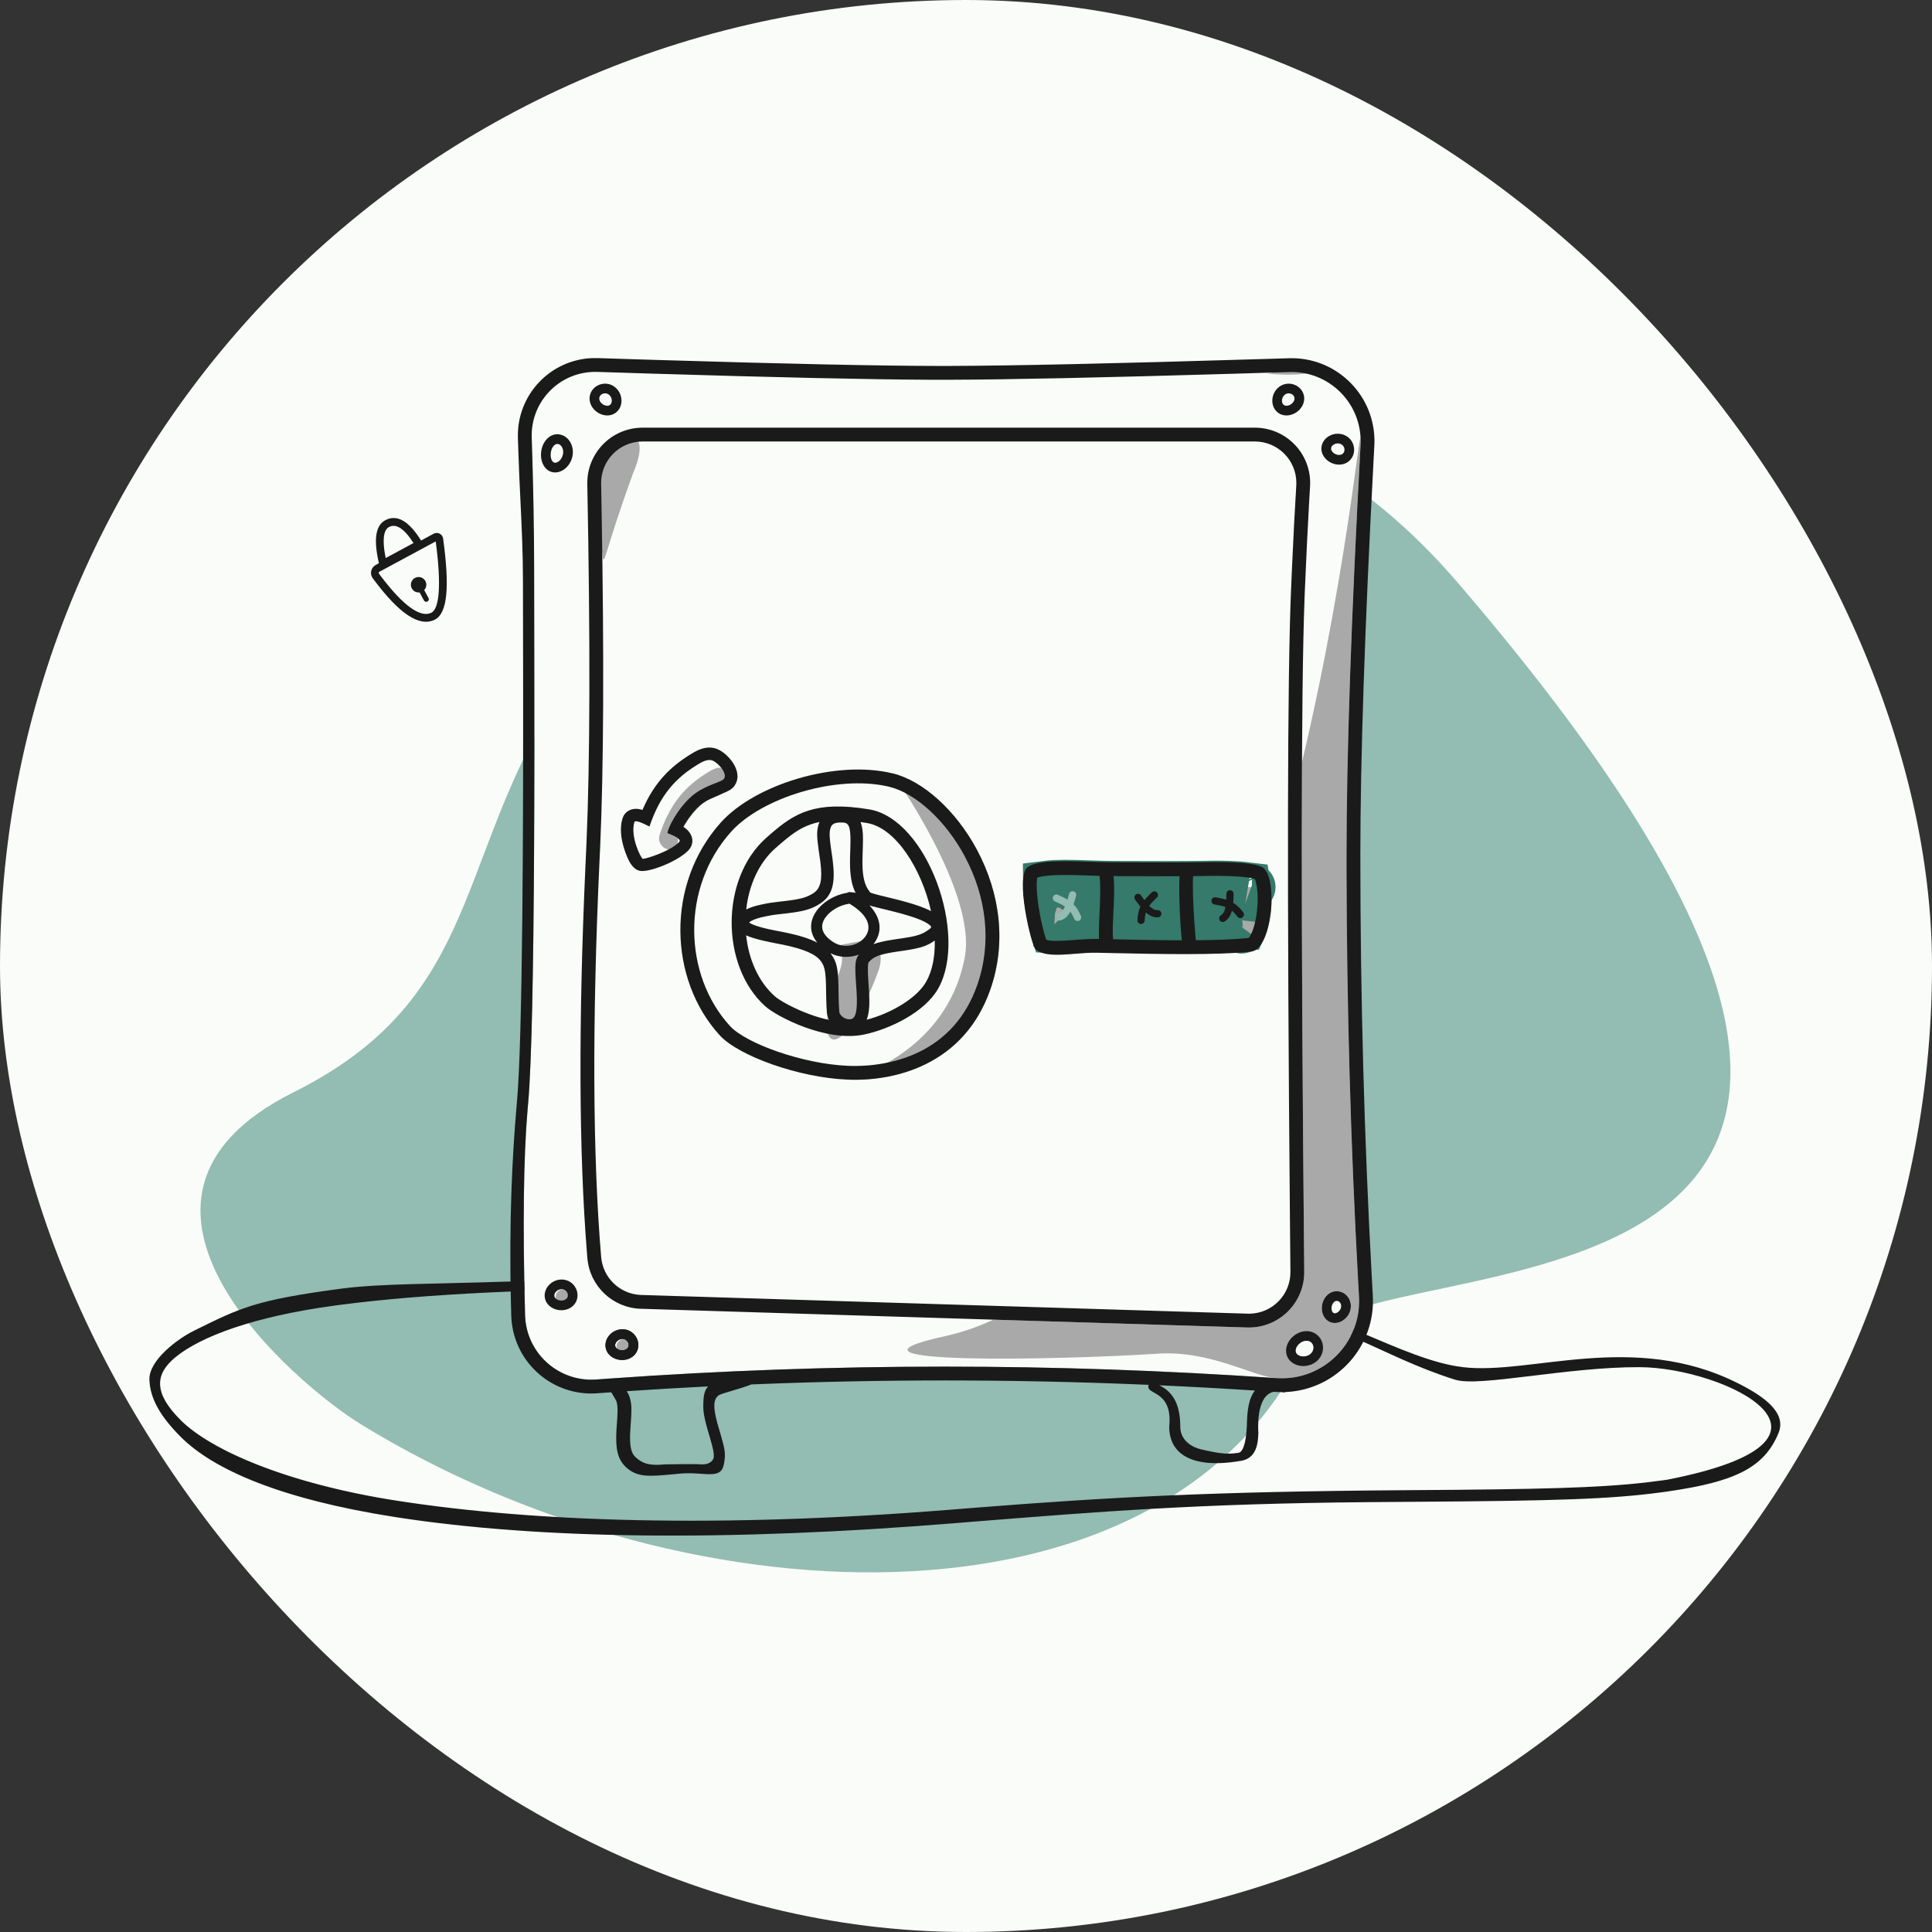 <svg width="218" height="218" viewBox="0 0 218 218" fill="none" xmlns="http://www.w3.org/2000/svg">
<rect x="0" y="0" width="218" height="218" fill="#333333" stroke="none"/>
<rect width="218" height="218" rx="109" fill="#F9FCF8"/>
<path d="M140.068 146.241C149.817 147.429 158.181 153.441 165.064 154.265C172.714 155.18 184.283 150.154 196.081 156.07C199.118 157.592 201.611 159.422 200.682 161.696C199.063 165.659 195.656 167.212 188.192 168.289L187.396 168.399C181.626 169.167 175.425 169.352 159.705 169.456L154.334 169.497C135.171 169.664 124.089 170.561 109.739 171.707L108.276 171.826C81.85 174 60.757 173.652 44.995 171.242L44.519 171.168C31.785 169.173 24.129 165.874 20.392 162.131C18.192 159.927 16.924 157.872 16.859 155.676C16.794 153.48 20.038 151.065 21.886 150.154C27.032 147.615 28.712 146.694 38.605 145.394C42.865 144.834 49.247 144.878 56.624 144.629C83.089 143.736 123.972 144.278 140.068 146.241Z" fill="#F9FCF8"/>
<path fill-rule="evenodd" clip-rule="evenodd" d="M147.801 151.03C132.799 184.986 78.509 183.893 40.733 160.717C33.518 156.291 8.719 135.429 33.127 123.247C57.536 111.064 49.718 92.353 69.416 70.035C92.196 44.226 134.619 30.988 164.455 65.714C240.286 153.974 152.853 139.596 147.801 151.03Z" fill="#93BCB2"/>
<path fill-rule="evenodd" clip-rule="evenodd" d="M47.512 60.99C46.159 58.816 44.804 57.983 43.471 58.704C42.342 59.315 42.154 60.946 42.755 63.555L42.395 63.749C41.901 64.016 41.716 64.633 41.982 65.127C42.005 65.17 42.032 65.211 42.06 65.25L42.253 65.508C45.069 69.243 47.3 70.773 49.041 69.931C50.504 69.225 50.751 66.213 49.998 60.763C49.945 60.382 49.605 60.11 49.226 60.138L49.179 60.143C49.093 60.155 49.01 60.182 48.933 60.223L47.512 60.99ZM43.52 62.97L46.659 61.272L46.651 61.26C45.572 59.586 44.657 59.053 43.886 59.471L43.85 59.491C43.281 59.839 43.123 60.931 43.486 62.799L43.52 62.97ZM49.162 61.09L42.809 64.516C42.738 64.555 42.712 64.643 42.75 64.713C42.753 64.719 42.757 64.725 42.761 64.731L42.948 64.981C45.522 68.395 47.457 69.728 48.661 69.146C49.576 68.704 49.816 66.02 49.18 61.217L49.162 61.09ZM47.864 66.583C48.014 66.427 48.105 66.215 48.105 65.981C48.105 65.5 47.715 65.109 47.233 65.109C46.752 65.109 46.361 65.5 46.361 65.981C46.361 66.463 46.752 66.853 47.233 66.853C47.271 66.853 47.309 66.851 47.345 66.846L47.841 67.756L47.859 67.785C47.943 67.904 48.104 67.944 48.235 67.872C48.376 67.796 48.428 67.619 48.352 67.478L47.864 66.583Z" fill="#1A1A1A"/>
<path fill-rule="evenodd" clip-rule="evenodd" d="M140.068 146.241C149.817 147.429 158.181 153.441 165.064 154.265C172.714 155.18 184.283 150.154 196.081 156.07C199.118 157.592 201.611 159.422 200.682 161.696C199.063 165.659 195.656 167.212 188.192 168.289L187.396 168.399C181.626 169.167 175.425 169.352 159.705 169.456L154.334 169.497C135.171 169.664 124.089 170.561 109.739 171.707L108.276 171.826C81.85 174 60.757 173.652 44.995 171.242L44.519 171.168C31.785 169.173 24.129 165.874 20.392 162.131C18.192 159.927 16.924 157.872 16.859 155.676C16.794 153.48 20.038 151.065 21.886 150.154C27.032 147.615 28.712 146.694 38.605 145.394C42.865 144.834 49.247 144.878 56.624 144.629C83.089 143.736 123.972 144.278 140.068 146.241ZM38.387 147.233L37.739 147.32C28.518 148.57 22.625 150.844 19.833 153.112L19.658 153.258C17.515 155.105 17.314 157.182 20.396 160.252C23.765 163.61 32.359 167.397 44.751 169.328C60.264 171.745 81.12 172.447 107.313 170.344L110.059 170.123C125.18 168.934 136.782 168.302 158.254 168.151L164.181 168.106C176.965 167.991 182.398 167.762 187.643 167.033L188.142 166.961C211.304 162.431 194.591 154.302 185.003 154.265C176.791 154.233 166.928 156.543 164.181 155.678C155.524 152.953 151.079 148.781 140.068 147.446L136.866 147.063L134.133 146.934C89.338 144.853 57.414 144.746 38.387 147.233Z" fill="#1A1A1A"/>
<path d="M67.398 41.966C67.239 41.961 67.08 41.961 66.921 41.966C63.001 42.101 59.924 45.356 59.995 49.266L59.998 49.384L60.046 50.849C60.184 55.249 60.26 59.632 60.273 63.997L60.297 77.427C60.303 82.261 60.3 86.624 60.285 90.897L60.266 95.428C60.19 109.853 59.984 119.977 59.603 124.383L59.529 125.207C59.069 130.593 58.974 138.329 59.247 148.396C59.25 148.512 59.256 148.629 59.264 148.745C59.566 152.826 63.087 155.901 67.159 155.666L67.283 155.658L68.636 155.56C81.288 154.657 93.94 154.205 106.592 154.205C118.975 154.205 131.454 154.638 144.028 155.503C144.391 155.528 144.756 155.53 145.12 155.509C149.887 155.24 153.545 151.195 153.353 146.44L153.346 146.296L153.25 144.581C152.407 129.133 151.97 113.686 151.939 98.239L151.938 96.522C151.938 85.263 152.465 69.822 153.519 50.192C153.531 49.972 153.533 49.752 153.527 49.532C153.394 45.27 149.867 41.914 145.62 41.977L145.491 41.98L139.063 42.175C124.458 42.606 113.824 42.831 107.153 42.85L106.009 42.852L104.833 42.849C98.023 42.819 87.481 42.586 73.201 42.148L67.398 41.966Z" fill="#F9FCF8"/>
<path fill-rule="evenodd" clip-rule="evenodd" d="M144.993 41.565C144.478 41.847 143.799 42.046 142.957 42.16C145.125 42.353 146.829 42.308 148.071 42.026L147.802 41.992C146.928 41.882 145.992 41.74 144.993 41.565Z" fill="#A9A9A9"/>
<path fill-rule="evenodd" clip-rule="evenodd" d="M63.453 145.513L63.514 145.515C63.888 145.541 64.152 145.834 64.118 146.157C64.079 146.526 63.683 146.885 63.252 146.915C62.909 146.938 62.671 146.674 62.709 146.265C62.749 145.835 63.086 145.514 63.453 145.513Z" fill="#A9A9A9"/>
<path fill-rule="evenodd" clip-rule="evenodd" d="M70.314 151.127L70.375 151.129C70.749 151.155 71.014 151.448 70.979 151.771C70.94 152.141 70.545 152.499 70.113 152.529C69.77 152.552 69.532 152.289 69.57 151.879C69.61 151.45 69.947 151.129 70.314 151.127Z" fill="#A9A9A9"/>
<path fill-rule="evenodd" clip-rule="evenodd" d="M106.668 150.758C91.782 154.044 119.732 153.463 130.635 152.743C136.569 152.352 141.308 155.316 144.028 155.503C144.392 155.528 144.757 155.53 145.121 155.51C149.888 155.24 153.545 151.195 153.353 146.44L153.346 146.296L153.251 144.581C152.407 129.134 151.97 113.686 151.94 98.239L151.938 96.523C151.938 85.264 152.466 69.823 153.52 50.192C153.531 49.972 153.534 49.752 153.527 49.532C153.395 45.271 145.229 142.248 106.668 150.758Z" fill="#A9A9A9"/>
<path d="M150.817 146.787L150.87 146.789C151.141 146.811 151.363 147.093 151.331 147.438C151.296 147.82 150.966 148.163 150.638 148.189C150.407 148.208 150.212 147.959 150.246 147.533C150.281 147.096 150.555 146.794 150.817 146.787Z" fill="#F9FCF8"/>
<path fill-rule="evenodd" clip-rule="evenodd" d="M150.724 149.278C149.755 149.354 149.074 148.488 149.158 147.445C149.24 146.431 150.012 145.627 150.939 145.7C151.851 145.772 152.505 146.604 152.418 147.539C152.335 148.438 151.595 149.209 150.724 149.278ZM150.87 146.789L150.818 146.787C150.555 146.794 150.282 147.096 150.246 147.533C150.212 147.959 150.407 148.208 150.638 148.189C150.967 148.163 151.296 147.82 151.331 147.438C151.363 147.093 151.141 146.811 150.87 146.789Z" fill="#F9FCF8"/>
<path d="M141.597 48.257C145.042 48.257 147.835 51.05 147.835 54.495C147.835 54.624 147.831 54.752 147.823 54.881L147.732 56.409C147.564 59.31 147.397 62.753 147.23 66.74L147.205 67.378C146.797 78.103 146.784 103.475 147.166 143.494C147.199 146.939 144.433 149.759 140.988 149.791C140.904 149.792 140.82 149.791 140.736 149.789L72.301 147.677C69.132 147.58 66.54 145.121 66.277 141.961L66.219 141.248C65.317 129.888 65.264 115.382 66.058 97.73L66.174 95.199C66.58 85.91 66.612 72.382 66.27 54.615C66.204 51.206 68.885 48.384 72.279 48.261L72.446 48.257L141.597 48.257Z" fill="#F9FCF8"/>
<path fill-rule="evenodd" clip-rule="evenodd" d="M95.586 121.818C98.609 121.946 101.714 121.409 104.407 120.094C107.779 118.446 110.316 115.682 111.721 111.718C113.571 106.497 112.891 100.852 110.232 95.883C107.865 91.461 104.143 88.095 100.713 87.263C100.713 87.263 110.232 100.653 108.868 107.973C106.783 119.166 95.586 121.818 95.586 121.818Z" fill="#A9A9A9"/>
<path fill-rule="evenodd" clip-rule="evenodd" d="M97.785 106.093C99.256 106.703 99.706 107.837 99.132 109.495L99.1 109.588C95.374 119.818 90.98 119.912 94.74 109.588C95.195 108.337 95.082 107.378 94.401 106.709C95.605 106.465 96.733 106.259 97.785 106.093Z" fill="#A9A9A9"/>
<path fill-rule="evenodd" clip-rule="evenodd" d="M74.449 94.134C75.413 91.27 76.82 89.117 79.451 87.414L79.785 87.202C80.353 86.846 81.053 86.443 81.622 86.718C82.345 87.068 83.392 88.345 82.755 88.846C82.323 89.185 80.545 89.547 79.204 90.721C77.622 92.107 76.483 94.341 76.483 94.888C76.483 96.673 73.879 95.826 74.449 94.134Z" fill="#A9A9A9"/>
<path fill-rule="evenodd" clip-rule="evenodd" d="M71.467 53.309C68.157 62.396 68.18 64.199 67.981 62.632C67.339 57.567 66.854 54.238 67.618 52.216C68.584 49.657 71.005 49.153 71.629 49.45C72.948 50.078 71.467 53.309 71.467 53.309Z" fill="#A9A9A9"/>
<path fill-rule="evenodd" clip-rule="evenodd" d="M125.915 100.008L124.814 99.975C123.508 99.941 122.567 99.949 121.777 100.011C121.142 100.06 120.669 100.147 120.401 100.232L120.348 100.249L120.343 100.274C120.313 100.423 120.292 100.621 120.282 100.861L120.28 100.952C120.262 101.672 120.349 102.633 120.522 103.706C120.663 104.586 120.857 105.5 121.059 106.271L121.109 106.46C121.188 106.748 121.263 106.998 121.329 107.192L121.353 107.262L121.382 107.273C121.788 107.417 122.594 107.434 124.149 107.319L125.205 107.237C125.917 107.185 126.435 107.162 126.947 107.168L131.911 107.272C132.605 107.285 133.232 107.295 133.847 107.304L134.962 107.316C137.747 107.478 140.807 107.357 141.188 106.664C142.349 104.55 142.896 100.196 142.349 100.167C141.364 100.114 140.172 100.052 139.605 100.06L138.297 100.084L137.111 100.093C136.57 100.096 136.005 100.098 135.399 100.099L128.596 100.083C128.154 100.08 127.72 100.069 126.94 100.043L125.915 100.008Z" fill="#A9A9A9"/>
<path fill-rule="evenodd" clip-rule="evenodd" d="M73.754 40.605L67.448 40.407C67.255 40.401 67.061 40.401 66.867 40.407C62.047 40.573 58.274 44.615 58.44 49.435L58.488 50.898C58.544 52.704 58.63 54.507 58.716 56.307L58.716 56.307C58.862 59.363 59.007 62.411 59.007 65.451L59.027 76.475C59.047 91.849 59 117.168 58.317 124.501L58.266 125.077C57.822 130.273 57.423 137.583 57.651 147.009L57.688 148.438C57.692 148.579 57.699 148.719 57.709 148.86C58.077 153.841 62.414 157.581 67.396 157.213L68.748 157.115L68.971 157.099C69.016 157.174 69.062 157.25 69.108 157.325C69.326 157.686 69.531 158.024 69.579 158.189C69.698 158.607 69.711 159.081 69.642 160.152L69.572 161.156L69.552 161.482C69.45 163.483 69.681 164.674 70.658 165.571C71.914 166.724 73.244 166.601 75.97 166.351L76.092 166.34L76.794 166.272C77.605 166.193 78.517 166.257 79.138 166.3H79.138C79.317 166.312 79.472 166.323 79.593 166.328L79.823 166.34C81.387 166.402 81.635 165.887 81.772 164.615C81.847 163.913 81.749 163.362 81.337 161.938L81.029 160.889L80.926 160.524C80.445 158.745 80.489 157.857 81.116 157.428C81.268 157.324 81.904 157.135 82.637 156.917C83.391 156.693 84.248 156.438 84.788 156.213C92.056 155.914 99.324 155.765 106.592 155.765C114.229 155.765 121.902 155.93 129.611 156.26C129.56 156.343 129.551 156.463 129.605 156.631C129.666 156.821 129.898 156.952 130.195 157.12C130.98 157.564 132.219 158.264 131.931 160.985L131.932 161.096C131.976 163.241 133.275 164.499 135.366 164.925C136.764 165.211 138.354 165.125 140.086 164.824C140.944 164.676 141.496 164.139 141.76 163.322C141.906 162.871 141.958 162.465 141.992 161.659C141.992 161.659 141.61 157.465 143.731 157.045C143.794 157.05 143.857 157.054 143.921 157.058C144.166 157.075 144.412 157.083 144.658 157.083C144.691 157.09 144.725 157.099 144.759 157.108C144.86 157.135 144.957 157.12 145.044 157.074C145.099 157.072 145.154 157.069 145.208 157.066C150.884 156.745 155.224 151.884 154.903 146.209L154.808 144.496C153.934 128.504 153.497 112.513 153.497 96.522C153.497 85.633 153.993 70.801 154.983 52.029L155.076 50.275C155.091 50.011 155.093 49.747 155.085 49.483C154.925 44.318 150.607 40.261 145.442 40.422L142.169 40.522C125.947 41.014 114.274 41.27 107.151 41.291L106.01 41.292C99.36 41.287 88.608 41.058 73.754 40.605ZM141.602 156.904C137.998 156.671 134.401 156.474 130.813 156.312C132.531 157.147 133.144 158.704 133.178 160.858L133.179 160.985C133.179 162.378 134.263 163.288 135.721 163.586C135.874 163.617 136.03 163.651 136.19 163.686C137.198 163.904 138.349 164.154 139.626 163.944L139.82 163.912C140.703 163.586 140.703 160.413 140.703 160.413C140.713 160.155 140.722 159.986 140.737 159.781L140.756 159.551C140.867 158.396 141.108 157.533 141.602 156.904ZM71.078 157.759C70.993 157.464 70.872 157.203 70.716 156.978C73.775 156.771 76.835 156.591 79.895 156.437C79.417 156.969 79.372 157.689 79.355 158.549C79.339 159.289 79.489 160.077 79.804 161.187L79.823 161.253L80.111 162.233C80.463 163.445 80.57 163.951 80.54 164.376L80.533 164.448C80.491 164.842 79.985 165.286 79.13 165.236L78.977 165.229C78.611 165.173 75 165.236 75 165.236C73.333 165.405 72.53 165.173 71.713 164.422C71.163 163.918 71.016 163.022 71.124 161.309L71.192 160.346C71.277 159.089 71.27 158.5 71.111 157.883L71.078 157.759ZM66.921 41.966C67.08 41.961 67.239 41.96 67.398 41.965L73.201 42.148C87.481 42.586 98.023 42.819 104.833 42.849L106.009 42.852L107.153 42.85C113.824 42.831 124.458 42.606 139.063 42.175L145.491 41.98L145.62 41.977C149.867 41.914 153.394 45.27 153.527 49.532C153.533 49.752 153.531 49.972 153.519 50.192C152.465 69.822 151.938 85.263 151.938 96.522L151.939 98.239C151.97 113.686 152.407 129.133 153.25 144.581L153.346 146.296L153.353 146.44C153.545 151.195 149.887 155.24 145.12 155.509C144.756 155.53 144.391 155.528 144.028 155.503C131.454 154.638 118.975 154.205 106.592 154.205C93.94 154.205 81.288 154.657 68.636 155.56L67.283 155.658L67.159 155.666C63.087 155.901 59.566 152.826 59.264 148.745C59.256 148.629 59.25 148.512 59.247 148.396C58.974 138.328 59.069 130.593 59.529 125.207L59.603 124.383C59.984 119.977 60.19 109.853 60.266 95.427L60.285 90.897C60.3 86.624 60.303 82.261 60.297 77.427L60.273 63.997C60.26 59.632 60.184 55.249 60.046 50.849L59.998 49.384L59.995 49.266C59.924 45.356 63.001 42.101 66.921 41.966ZM147.835 54.495C147.835 51.05 145.042 48.257 141.597 48.257L72.447 48.257L72.279 48.261C68.885 48.384 66.204 51.206 66.27 54.615C66.612 72.382 66.58 85.91 66.174 95.199L66.058 97.73C65.264 115.382 65.318 129.887 66.219 141.248L66.277 141.961C66.541 145.12 69.132 147.58 72.301 147.677L140.736 149.789C140.82 149.791 140.904 149.792 140.988 149.791C144.433 149.758 147.199 146.939 147.166 143.494C146.784 103.475 146.797 78.103 147.205 67.378L147.23 66.74C147.397 62.753 147.564 59.31 147.732 56.409L147.823 54.881C147.831 54.752 147.835 54.623 147.835 54.495ZM72.507 49.816H141.597C144.181 49.816 146.276 51.911 146.276 54.495C146.276 54.591 146.273 54.688 146.267 54.785C146.103 57.415 145.941 60.555 145.778 64.206L145.672 66.675C145.26 76.527 145.22 100.121 145.551 137.494L145.607 143.509C145.631 146.093 143.557 148.207 140.973 148.232C140.91 148.233 140.847 148.232 140.784 148.23L72.349 146.119L72.246 146.114C69.916 145.992 68.026 144.167 67.831 141.832C66.871 130.324 66.806 115.458 67.641 97.242L67.72 95.556C68.113 86.792 68.169 74.222 67.888 57.839L67.829 54.585C67.779 52.001 69.833 49.867 72.417 49.817C72.447 49.816 72.477 49.816 72.507 49.816ZM70.116 45.034C70.215 46.094 69.447 46.945 68.412 46.873C67.465 46.808 66.632 46.052 66.535 45.142L66.529 45.075C66.469 44.17 67.163 43.4 68.094 43.301L68.164 43.295C69.157 43.227 70.021 44.011 70.116 45.034ZM68.285 44.382L68.225 44.385C67.85 44.411 67.586 44.703 67.621 45.026C67.66 45.396 68.055 45.755 68.486 45.784C68.829 45.808 69.067 45.544 69.029 45.135C68.99 44.705 68.653 44.384 68.285 44.382ZM62.766 53.302C61.687 53.398 60.96 52.36 61.05 51.115C61.138 49.894 61.976 48.914 63.014 49.006L63.081 49.013C64.034 49.137 64.692 50.075 64.638 51.126L64.633 51.199C64.544 52.273 63.739 53.216 62.766 53.302ZM62.933 50.094L62.88 50.092C62.549 50.096 62.185 50.543 62.139 51.193C62.092 51.843 62.371 52.242 62.67 52.215C63.075 52.179 63.498 51.685 63.545 51.109C63.59 50.564 63.283 50.126 62.933 50.094ZM143.571 45.034C143.473 46.094 144.241 46.945 145.276 46.873C146.223 46.808 147.055 46.052 147.152 45.142L147.158 45.075C147.218 44.17 146.524 43.4 145.593 43.301L145.523 43.295C144.53 43.227 143.666 44.011 143.571 45.034ZM145.402 44.382L145.463 44.385C145.837 44.411 146.101 44.703 146.067 45.026C146.028 45.396 145.632 45.755 145.201 45.784C144.858 45.808 144.62 45.544 144.658 45.135C144.698 44.705 145.034 44.384 145.402 44.382ZM149.384 51.518C148.804 50.657 149.157 49.566 150.124 49.122C151.057 48.693 152.169 49.049 152.606 49.943L152.636 50.007C153.016 50.862 152.696 51.848 151.882 52.249L151.821 52.277C150.984 52.648 149.913 52.305 149.384 51.518ZM151.632 50.435L151.604 50.382C151.419 50.064 150.972 49.933 150.58 50.114C150.207 50.285 150.097 50.623 150.289 50.909C150.531 51.267 151.039 51.43 151.379 51.279C151.676 51.148 151.797 50.773 151.632 50.435ZM61.995 144.947C61.239 145.695 61.28 146.841 62.119 147.452C62.886 148.01 64.01 147.967 64.669 147.332L64.716 147.284C65.345 146.629 65.308 145.593 64.658 144.919L64.609 144.869C63.892 144.179 62.725 144.224 61.995 144.947ZM63.817 145.625L63.861 145.665C64.132 145.926 64.146 146.32 63.912 146.545C63.644 146.803 63.111 146.824 62.761 146.569C62.484 146.367 62.471 146.012 62.763 145.723C63.07 145.419 63.534 145.39 63.817 145.625ZM68.981 153.066C68.142 152.455 68.1 151.309 68.857 150.561C69.587 149.838 70.754 149.793 71.47 150.483L71.52 150.533C72.17 151.207 72.206 152.243 71.578 152.898L71.531 152.946C70.871 153.581 69.748 153.624 68.981 153.066ZM70.723 151.279L70.678 151.239C70.396 151.004 69.931 151.033 69.625 151.337C69.332 151.626 69.345 151.981 69.623 152.183C69.973 152.438 70.506 152.417 70.774 152.159C71.008 151.934 70.993 151.54 70.723 151.279ZM145.773 150.923C144.904 151.8 144.88 153.089 145.806 153.752C146.654 154.359 147.924 154.239 148.683 153.492C149.47 152.717 149.493 151.47 148.718 150.712C147.935 149.945 146.62 150.069 145.773 150.923ZM147.92 151.461L147.965 151.502C148.286 151.816 148.276 152.361 147.917 152.714C147.531 153.094 146.852 153.158 146.442 152.864C146.11 152.627 146.119 152.124 146.548 151.692C146.983 151.253 147.589 151.182 147.92 151.461ZM150.724 149.277C149.755 149.354 149.074 148.487 149.158 147.444C149.24 146.431 150.012 145.626 150.939 145.7C151.851 145.772 152.505 146.604 152.418 147.539C152.335 148.437 151.595 149.208 150.724 149.277ZM150.87 146.789L150.817 146.787C150.555 146.793 150.282 147.096 150.246 147.532C150.212 147.959 150.407 148.207 150.638 148.189C150.966 148.163 151.296 147.82 151.331 147.438C151.363 147.093 151.141 146.81 150.87 146.789Z" fill="#1A1A1A"/>
<path fill-rule="evenodd" clip-rule="evenodd" d="M68.857 150.56C68.1 151.309 68.142 152.455 68.98 153.066C69.747 153.624 70.871 153.58 71.531 152.945L71.578 152.898C72.206 152.243 72.169 151.207 71.52 150.533L71.47 150.483C70.753 149.793 69.587 149.838 68.857 150.56ZM70.678 151.238L70.723 151.279C70.993 151.54 71.008 151.934 70.774 152.159C70.506 152.417 69.972 152.438 69.623 152.183C69.345 151.981 69.332 151.626 69.625 151.336C69.931 151.033 70.395 151.003 70.678 151.238Z" fill="#1A1A1A"/>
<path d="M147.92 151.461L147.965 151.501C148.286 151.816 148.276 152.361 147.917 152.714C147.531 153.094 146.852 153.158 146.442 152.864C146.11 152.626 146.119 152.124 146.548 151.691C146.984 151.252 147.589 151.181 147.92 151.461Z" fill="#F9FCF8"/>
<path fill-rule="evenodd" clip-rule="evenodd" d="M79.085 84.523C78.725 84.648 78.4 84.818 77.999 85.065L77.691 85.258L77.538 85.356C75.212 86.857 73.659 88.724 72.555 91.252L72.495 91.389L72.451 91.376C72.158 91.29 71.892 91.248 71.608 91.271C71.002 91.322 70.438 91.684 70.236 92.361C69.921 93.418 70.051 94.626 70.46 95.863L70.537 96.09C70.936 97.236 71.377 98.014 72.112 98.242C73.088 98.544 76.46 97.207 77.636 95.994C78.475 95.129 78.139 94.07 77.34 93.46L77.267 93.405L77.19 93.352L77.102 93.295L77.161 93.191C77.202 93.119 77.244 93.046 77.289 92.972C77.766 92.181 78.362 91.433 78.966 90.904C79.199 90.701 79.468 90.514 79.774 90.34C80.249 90.07 82.141 89.327 82.46 89.076C83.483 88.272 83.365 87.106 82.717 86.096C82.315 85.468 81.682 84.879 81.071 84.583C80.428 84.272 79.756 84.29 79.085 84.523ZM80.459 85.846C81.182 86.196 82.229 87.472 81.592 87.973C81.16 88.313 79.382 88.674 78.041 89.849C76.459 91.235 75.32 93.469 75.32 94.016L75.5 94.084C76.487 94.464 76.863 94.775 76.628 95.017C75.582 96.097 72.737 96.966 72.526 96.901C72.319 96.837 71.092 94.403 71.581 92.762C71.646 92.543 72.215 92.709 73.285 93.262C74.249 90.398 75.657 88.244 78.288 86.542L78.622 86.33C79.19 85.974 79.89 85.57 80.459 85.846Z" fill="#1A1A1A"/>
<path fill-rule="evenodd" clip-rule="evenodd" d="M81.214 116.821C75.437 110.507 75.102 99.737 81.344 92.8C85.221 88.491 94.335 85.716 100.713 87.263C104.143 88.095 107.865 91.461 110.232 95.883C112.891 100.852 113.571 106.497 111.721 111.718C110.316 115.682 107.779 118.446 104.407 120.094C101.714 121.41 98.61 121.946 95.586 121.819C90.13 121.589 83.346 119.151 81.214 116.821ZM108.857 96.619C106.683 92.558 103.296 89.494 100.345 88.778L100.17 88.737C94.352 87.418 85.96 90.001 82.503 93.844C76.811 100.169 77.117 110.034 82.365 115.768C84.175 117.747 90.573 120.047 95.652 120.261C98.432 120.378 101.282 119.885 103.722 118.693C106.734 117.221 108.986 114.769 110.251 111.197C111.945 106.416 111.32 101.221 108.857 96.619ZM105.853 111.561C109.304 105.503 104.626 92.421 98.092 91.33C91.95 90.303 89.622 91.793 86.973 94.09L86.461 94.54C81.277 99.123 81.277 108.969 86.341 113.537C87.614 114.685 93.213 117.631 97.51 116.73C100.36 116.132 104.325 114.244 105.853 111.561ZM91.432 93.038C91.757 92.922 92.1 92.826 92.466 92.751C92.416 92.865 92.374 92.985 92.34 93.112C92.146 93.825 92.166 94.434 92.375 95.917L92.518 96.9C92.53 96.986 92.541 97.066 92.552 97.147L92.583 97.397C92.805 99.275 92.603 100.254 91.764 100.794C90.996 101.288 90.24 101.475 88.514 101.676L87.868 101.749C87.072 101.841 86.654 101.904 86.151 102.018L85.923 102.064C85.227 102.21 84.648 102.392 84.199 102.621C84.495 99.939 85.593 97.388 87.494 95.708C89.286 94.123 90.19 93.484 91.432 93.038ZM97.835 92.868C97.582 92.826 97.337 92.788 97.098 92.754C97.148 92.881 97.19 93.016 97.225 93.159C97.371 93.753 97.397 94.281 97.361 95.484L97.344 96.004C97.326 96.503 97.317 96.8 97.315 97.086L97.314 97.428C97.329 98.95 97.568 99.962 98.153 100.647L98.218 100.72L98.244 100.731C98.28 100.746 98.326 100.762 98.381 100.781L98.438 100.799C98.573 100.842 98.741 100.89 98.956 100.946L99.316 101.038L100.853 101.414C101.155 101.489 101.423 101.558 101.68 101.626L102.103 101.74C103.374 102.09 104.348 102.431 105.056 102.811C103.998 98.074 101.085 93.411 97.835 92.868ZM105.227 106.295C105.314 106.239 105.397 106.183 105.476 106.125C105.514 107.892 105.218 109.526 104.498 110.789C103.465 112.603 100.595 114.33 97.793 115.061C97.863 114.883 97.921 114.688 97.965 114.48C98.101 113.841 98.123 113.108 98.069 112.07L98.036 111.512L97.985 110.778C97.889 109.311 97.912 108.697 98.04 108.55C98.615 107.889 99.412 107.636 101.441 107.345L101.911 107.278C103.607 107.03 104.402 106.821 105.227 106.295ZM93.307 114.302C93.329 114.565 93.416 114.833 93.558 115.087C92.838 114.935 92.09 114.717 91.328 114.437C89.622 113.813 87.968 112.905 87.386 112.379C85.536 110.711 84.471 108.193 84.192 105.541C84.671 105.762 85.304 105.949 86.091 106.135L86.212 106.163C86.53 106.237 86.855 106.305 87.238 106.381L88.333 106.594C90.785 107.098 92.051 107.681 92.629 108.461L92.687 108.543C93.07 109.101 93.176 109.734 93.207 111.376L93.224 112.545C93.238 113.246 93.26 113.71 93.307 114.302ZM95.151 92.817L95.222 92.823C95.884 92.902 96.024 93.516 95.945 95.832L95.919 96.634C95.913 96.876 95.91 97.071 95.91 97.285C95.911 98.737 96.085 99.864 96.552 100.768C96.465 100.721 96.365 100.695 96.26 100.695L96.153 100.696L96.127 100.697L96.115 100.692C95.936 100.626 95.74 100.647 95.582 100.74L95.566 100.75L95.511 100.759C94.151 100.985 92.799 101.798 92.074 102.874C91.296 104.029 91.335 105.289 92.222 106.368C91.378 105.923 90.258 105.566 88.78 105.253L88.303 105.157C88.022 105.103 87.672 105.036 87.672 105.036L87.39 104.98C87.118 104.926 86.877 104.875 86.645 104.823L86.53 104.796C85.826 104.633 85.27 104.465 84.881 104.29L84.82 104.261C84.7 104.204 84.605 104.15 84.537 104.101L84.529 104.094L84.546 104.076C84.594 104.029 84.666 103.974 84.766 103.917C85.107 103.72 85.668 103.54 86.438 103.391L86.633 103.349C86.976 103.279 87.312 103.229 87.836 103.166L88.687 103.069C90.622 102.844 91.518 102.621 92.523 101.974C93.989 101.031 94.269 99.556 93.96 97.096L93.926 96.836C93.909 96.709 93.89 96.576 93.865 96.407L93.768 95.742C93.594 94.506 93.57 93.976 93.683 93.522L93.694 93.481C93.833 92.969 94.188 92.757 95.151 92.817ZM93.702 107.554C93.72 107.577 93.739 107.601 93.756 107.625C94.419 108.519 94.571 109.309 94.61 111.326L94.625 112.391C94.637 113.058 94.654 113.497 94.692 114.006L94.706 114.189C94.735 114.549 95.351 115.122 96.03 114.993C96.56 114.892 96.765 114.024 96.665 112.094L96.651 111.852L96.574 110.719C96.451 108.864 96.49 108.248 96.914 107.71C95.899 108.092 94.718 108.074 93.702 107.554ZM98.551 106.539C99.18 106.301 99.981 106.14 101.094 105.977L101.697 105.89C103.107 105.685 103.788 105.516 104.365 105.177L104.472 105.112C105.126 104.695 105.188 104.613 104.898 104.378L104.804 104.305C104.29 103.918 103.298 103.532 101.87 103.132L101.568 103.048C101.242 102.96 100.907 102.874 100.513 102.776L98.871 102.374C98.561 102.296 98.313 102.231 98.112 102.171C99.38 103.512 99.59 105.022 98.718 106.312L98.669 106.383C98.631 106.436 98.592 106.488 98.551 106.539ZM95.761 101.982L95.85 101.969L95.912 102.007C97.953 103.248 98.407 104.599 97.652 105.659C96.902 106.714 95.254 107.079 94.071 106.329C92.7 105.461 92.472 104.516 93.109 103.571C93.646 102.773 94.72 102.142 95.761 101.982Z" fill="#1A1A1A"/>
<path d="M118.344 102.15C118.2 101.254 118.117 100.431 118.114 99.8C118.638 99.733 119.315 99.703 120.124 99.701C120.977 99.699 121.894 99.729 122.833 99.762C122.891 99.764 122.949 99.766 123.007 99.768C123.87 99.798 124.759 99.829 125.552 99.83C126.438 99.831 127.343 99.834 128.256 99.837C130.502 99.844 132.803 99.852 135.022 99.829C135.137 99.828 135.292 99.825 135.481 99.821C136.195 99.806 137.386 99.781 138.621 99.821C139.399 99.846 140.111 99.895 140.658 99.975C140.675 99.977 140.692 99.98 140.709 99.982C140.717 100.029 140.725 100.08 140.733 100.135C140.828 100.785 140.835 101.662 140.73 102.563C140.628 103.435 140.44 104.158 140.241 104.618C136.433 104.945 130.441 104.814 125.481 104.706C124.903 104.694 124.339 104.681 123.793 104.67C123.038 104.654 122.274 104.705 121.609 104.757C121.433 104.77 121.265 104.784 121.105 104.797C120.618 104.836 120.192 104.871 119.772 104.889C119.426 104.903 119.151 104.902 118.935 104.89C118.925 104.857 118.916 104.823 118.907 104.788C118.713 104.076 118.501 103.124 118.344 102.15ZM141.264 100.101C141.264 100.101 141.256 100.098 141.243 100.093C141.258 100.098 141.265 100.101 141.264 100.101ZM140.591 99.527C140.585 99.515 140.582 99.508 140.582 99.508C140.582 99.508 140.585 99.514 140.591 99.527ZM140.051 104.967C140.05 104.964 140.064 104.942 140.093 104.91C140.067 104.953 140.052 104.97 140.051 104.967ZM118.447 104.818C118.447 104.818 118.448 104.819 118.45 104.82C118.448 104.819 118.447 104.818 118.447 104.818Z" fill="#A9A9A9" stroke="#357A6A" stroke-width="5.365"/>
<path fill-rule="evenodd" clip-rule="evenodd" d="M125.539 97.298C126.438 97.299 127.35 97.302 128.268 97.306C130.156 97.312 132.067 97.319 133.939 97.307L134.978 97.298C135.068 97.297 135.2 97.295 135.367 97.291C136.929 97.258 141.539 97.161 142.553 97.93C144.211 99.189 143.551 107.114 141.18 107.372C137.244 107.8 130.631 107.654 125.425 107.54C124.837 107.527 124.267 107.515 123.722 107.503C122.964 107.488 122.148 107.554 121.342 107.619C119.536 107.766 117.781 107.908 116.847 107.114C116.366 106.705 114.511 98.916 115.955 97.846C117.059 97.029 120.225 97.139 123.069 97.238C123.775 97.262 124.461 97.286 125.091 97.295L125.093 97.294L125.093 97.295C125.245 97.297 125.394 97.298 125.539 97.298ZM123.637 98.817C123.79 98.822 123.93 98.827 124.06 98.831C124.165 99.477 124.177 100.611 124.101 102.283L124.046 103.492C123.996 104.621 123.978 105.389 124.011 105.95L123.644 105.942C123.132 105.936 122.614 105.959 121.902 106.011L120.846 106.093C119.291 106.208 118.485 106.191 118.079 106.047L118.05 106.036L118.026 105.967C117.96 105.772 117.885 105.522 117.806 105.234L117.756 105.045C117.554 104.274 117.36 103.36 117.219 102.48C117.046 101.407 116.959 100.446 116.977 99.727L116.98 99.635C116.989 99.395 117.01 99.197 117.04 99.049L117.045 99.023L117.098 99.006C117.366 98.921 117.84 98.835 118.474 98.785C119.264 98.723 120.205 98.715 121.511 98.749L122.613 98.782L123.637 98.817ZM128.608 106.046L125.593 105.983C125.577 105.806 125.565 105.589 125.561 105.338L125.56 105.284C125.555 104.889 125.563 104.511 125.591 103.849L125.678 101.9C125.732 100.56 125.733 99.588 125.645 98.858L132.096 98.873C132.441 98.872 132.773 98.872 133.095 98.871C132.996 100.811 133.153 104.205 133.355 106.1C132.811 106.099 132.246 106.096 131.659 106.09L130.544 106.078C129.93 106.07 129.302 106.059 128.608 106.046ZM134.939 106.095C137.335 106.074 139.259 105.997 140.751 105.849L140.891 105.834L140.909 105.815C140.989 105.725 141.082 105.58 141.177 105.386L141.212 105.311C141.492 104.705 141.714 103.822 141.828 102.845C141.942 101.879 141.941 100.899 141.828 100.125C141.776 99.768 141.703 99.475 141.621 99.27L141.597 99.215L141.58 99.178L141.518 99.159C141.351 99.109 141.122 99.062 140.841 99.02C140.289 98.938 139.577 98.883 138.745 98.854C137.97 98.826 137.184 98.822 136.302 98.834L134.994 98.858L134.623 98.861C134.611 99.072 134.602 99.322 134.598 99.603L134.597 99.695C134.591 100.455 134.618 101.412 134.672 102.473L134.683 102.686C134.728 103.518 134.787 104.378 134.85 105.133L134.889 105.574C134.906 105.762 134.923 105.936 134.939 106.095ZM128.071 101.492L128.214 101.696C128.376 101.925 128.529 102.127 128.675 102.306C128.479 102.733 128.376 103.213 128.344 103.831C128.332 104.055 128.505 104.247 128.73 104.259C128.954 104.27 129.146 104.098 129.158 103.873C129.176 103.517 129.22 103.224 129.297 102.963C129.748 103.358 130.143 103.504 130.558 103.512L130.638 103.512C130.863 103.512 131.045 103.329 131.045 103.105C131.045 102.894 130.885 102.72 130.68 102.699L130.638 102.697L130.57 102.697C130.304 102.691 130.036 102.579 129.671 102.211C129.79 102.045 129.933 101.88 130.104 101.704L130.541 101.272C130.701 101.114 130.702 100.856 130.544 100.696C130.385 100.536 130.127 100.535 129.968 100.693L129.602 101.054C129.424 101.231 129.268 101.402 129.132 101.574L128.984 101.373C128.907 101.267 128.827 101.153 128.743 101.031C128.616 100.845 128.362 100.798 128.177 100.925C127.991 101.053 127.944 101.306 128.071 101.492ZM139.194 101.104L139.198 100.855C139.2 100.63 139.019 100.447 138.794 100.445C138.569 100.443 138.385 100.624 138.383 100.849C138.381 101.096 138.375 101.318 138.365 101.516C138.156 101.45 137.931 101.396 137.684 101.348L137.179 101.254C136.958 101.212 136.745 101.357 136.703 101.578C136.661 101.799 136.807 102.012 137.028 102.054L137.631 102.168C137.872 102.218 138.083 102.275 138.274 102.346C138.177 102.855 138.018 103.098 137.801 103.252L137.744 103.29L137.711 103.315C137.552 103.447 137.516 103.68 137.634 103.855C137.76 104.042 138.013 104.091 138.2 103.965L138.266 103.92C138.606 103.682 138.851 103.34 139.005 102.761C139.215 102.933 139.415 103.152 139.629 103.437C139.764 103.617 140.02 103.653 140.2 103.517C140.379 103.382 140.415 103.127 140.28 102.947C139.908 102.453 139.554 102.112 139.152 101.868C139.174 101.638 139.187 101.384 139.194 101.104Z" fill="#1A1A1A"/>
<path fill-rule="evenodd" clip-rule="evenodd" d="M121.423 101.069L121.359 101.309C121.285 101.58 121.21 101.822 121.134 102.04C121.464 102.375 121.725 102.79 121.967 103.36C122.054 103.567 121.958 103.806 121.751 103.894C121.544 103.982 121.305 103.885 121.217 103.678C121.077 103.35 120.936 103.089 120.774 102.871C120.485 103.396 120.165 103.668 119.777 103.817L119.702 103.845C119.491 103.922 119.257 103.813 119.18 103.601C119.108 103.403 119.199 103.185 119.385 103.096L119.423 103.079L119.488 103.056C119.736 102.959 119.949 102.762 120.166 102.292C119.997 102.176 119.806 102.07 119.585 101.964L119.027 101.707C118.823 101.613 118.733 101.371 118.828 101.167C118.922 100.962 119.164 100.873 119.368 100.967L119.835 101.18C120.063 101.287 120.268 101.394 120.454 101.508C120.512 101.318 120.572 101.105 120.634 100.865C120.69 100.647 120.913 100.516 121.13 100.573C121.348 100.629 121.479 100.851 121.423 101.069Z" fill="#93BCB2"/>
</svg>
